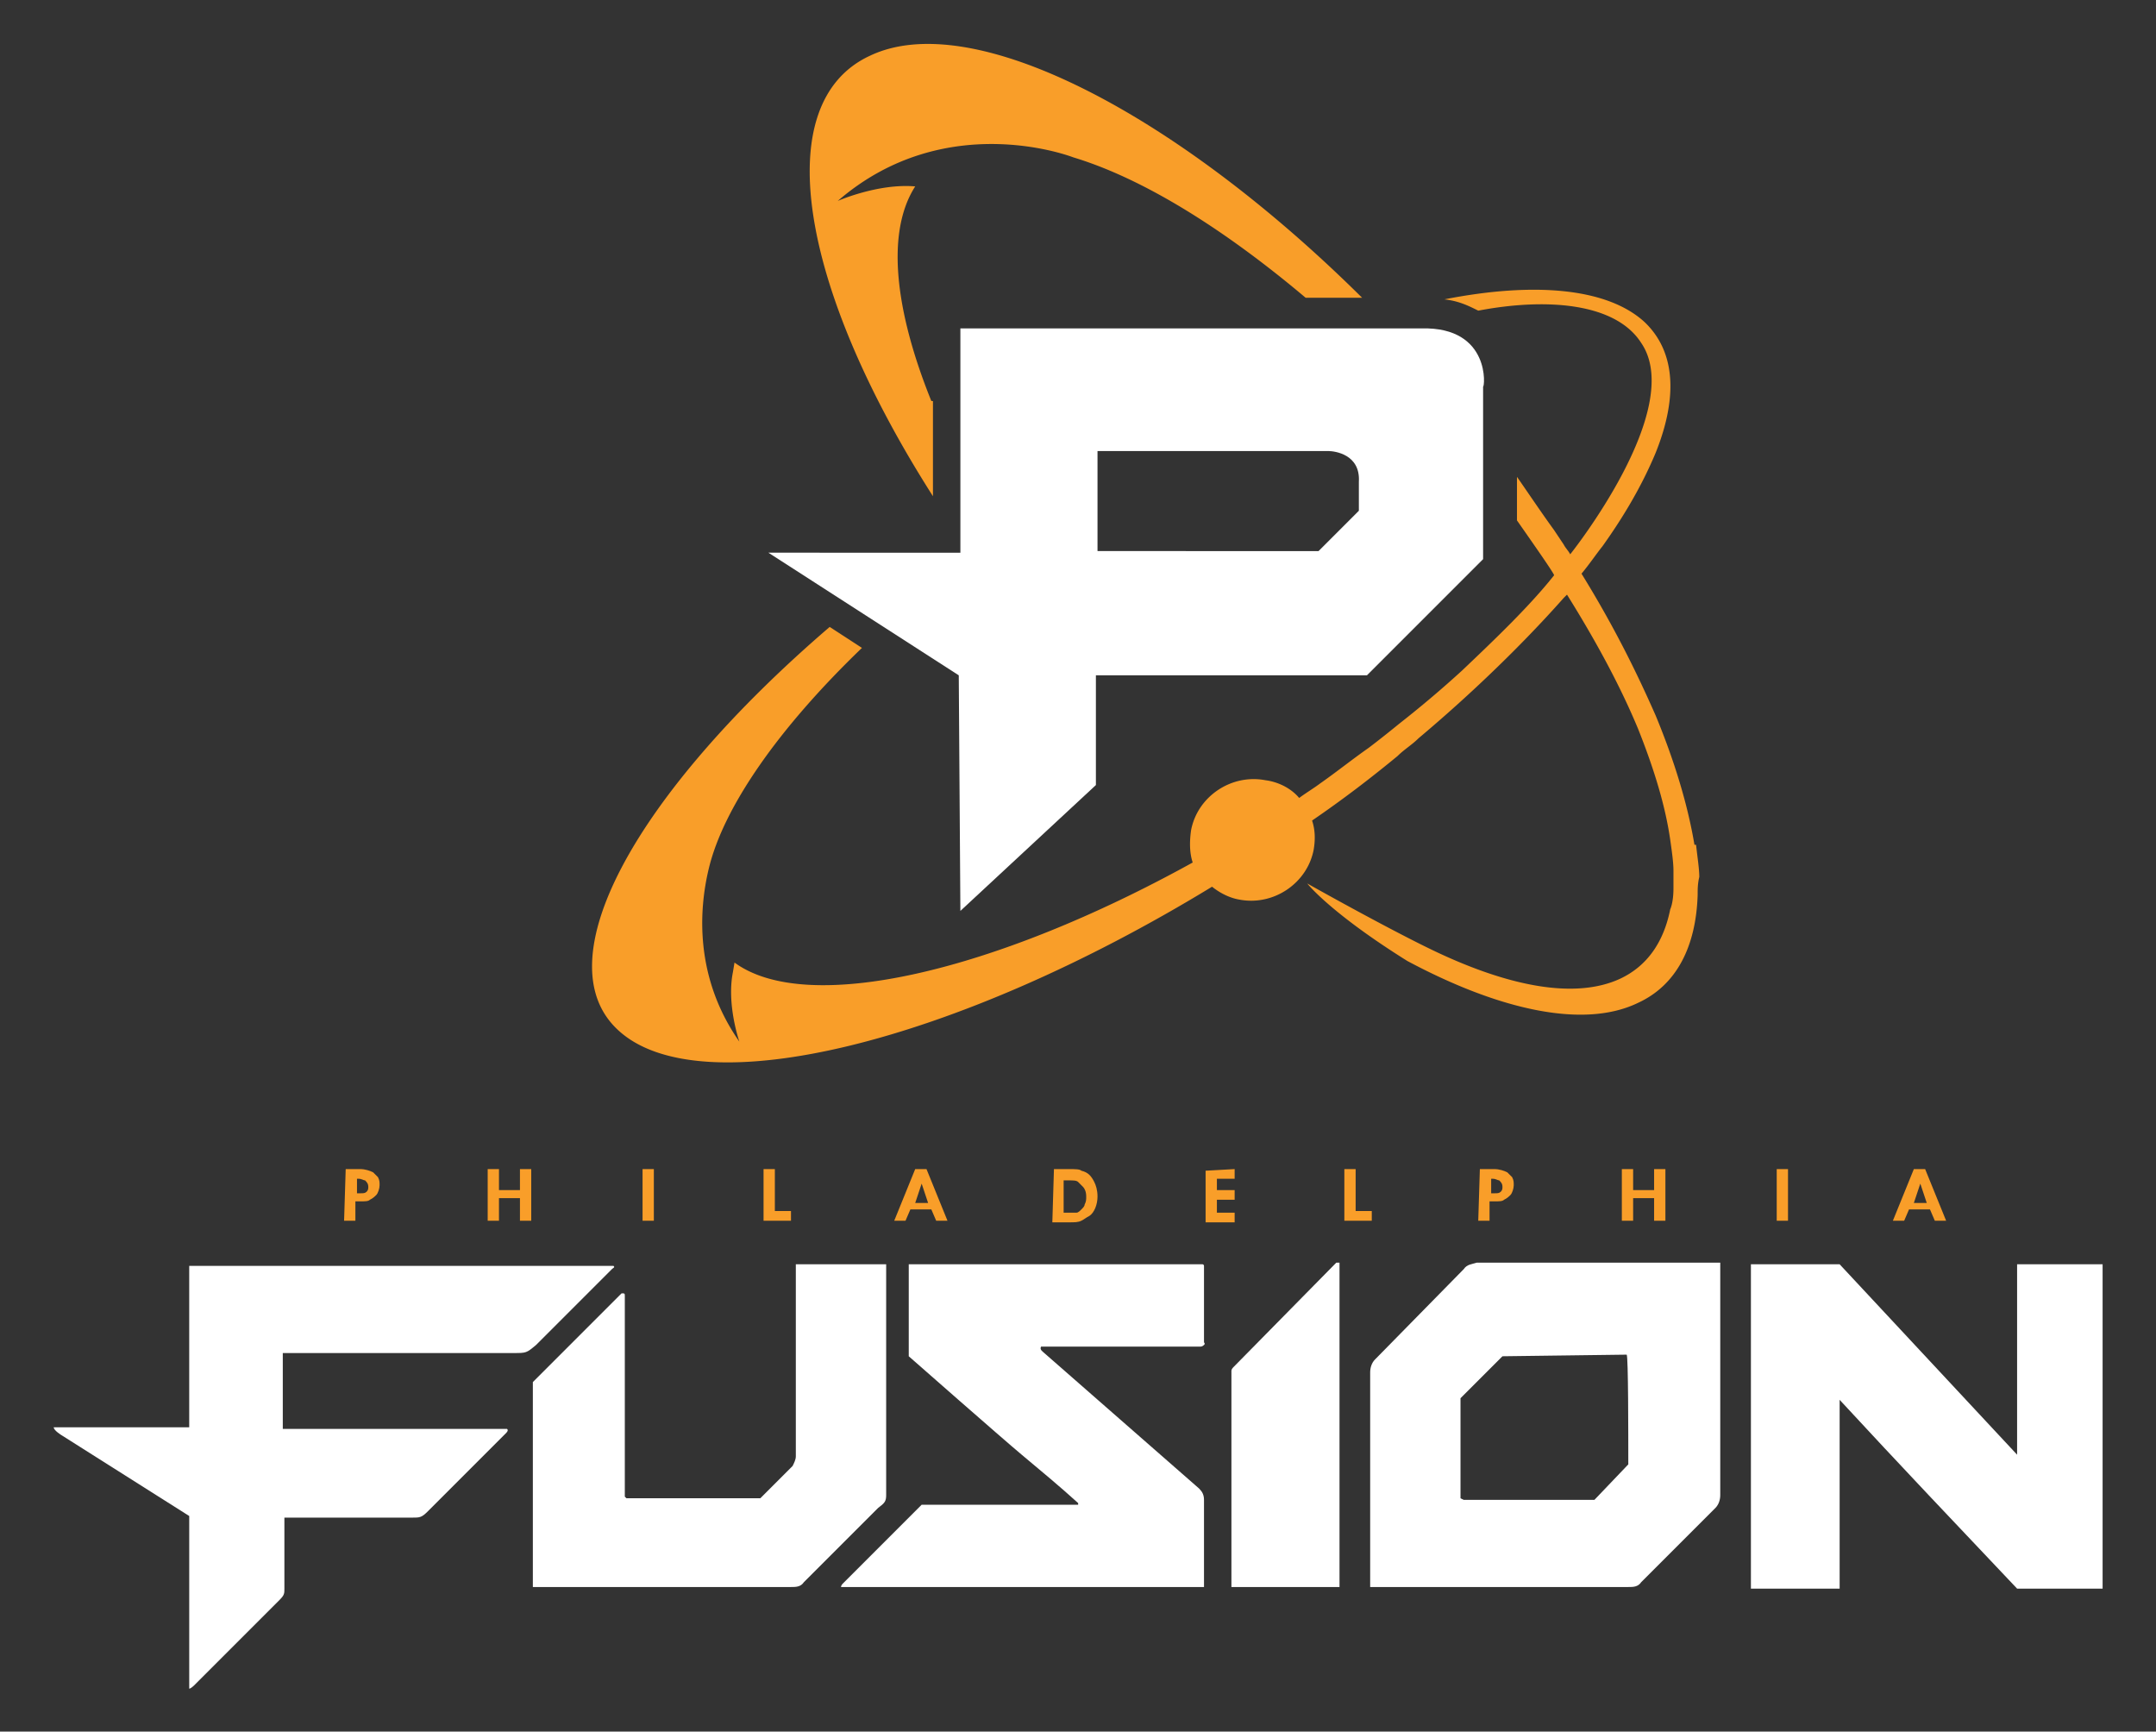 <svg xmlns="http://www.w3.org/2000/svg" viewBox="0 0 300 240.9"><rect x="0" y="0" width="300" height="240.9" fill="#333333" stroke="none"/><path d="M49.675 163.993v2.02h.45c.448 0 .673 0 .897-.224.225-.224.225-.449.225-.673 0-.45-.225-.674-.45-.898-.224 0-.448-.225-.897-.225h-.225zm-1.571-1.347h2.02c.674 0 1.347.225 1.796.45l.674.673c.224.449.224.673.224 1.122 0 .45-.224 1.123-.449 1.347-.224.225-.449.45-.898.674-.224.224-.673.224-1.347.224h-.673v2.694h-1.572l.225-7.184zM73.92 162.646v7.184h-1.571v-3.143H69.43v3.143H67.86v-7.184h1.571v2.919h2.919v-2.919h1.571zM90.981 169.83H89.41v-7.184h1.571v7.184zM107.818 162.646v5.837h2.245v1.347h-3.817v-7.184h1.572zM128.246 164.667l-.898 2.694h1.796l-.898-2.694zm.674-2.02l2.918 7.183h-1.572l-.673-1.571h-2.918L126 169.83h-1.571l2.918-7.184h1.572zM148.001 163.993v4.715h1.796c.224 0 .449-.225.673-.45.225-.224.45-.448.45-.673.224-.449.224-.673.224-1.122 0-.674-.225-1.123-.45-1.347l-.673-.674c-.225-.224-.673-.224-1.347-.224h-.673zm-1.347-1.347h2.02c.898 0 1.572 0 1.796.225.898.224 1.347.673 1.796 1.571.225.45.45 1.123.45 2.02 0 1.123-.45 2.246-1.123 2.695-.45.224-.674.449-1.123.673s-.898.225-1.796.225h-2.244l.224-7.409zM171.797 162.646v1.347h-2.47v1.572h2.47v1.347h-2.47v1.796h2.47v1.347h-4.041v-7.184l4.04-.225zM188.633 162.646v5.837h2.245v1.347h-3.816v-7.184h1.571zM207.49 163.993v2.02h.45c.448 0 .673 0 .897-.224.225-.224.225-.449.225-.673 0-.45-.225-.674-.45-.898-.224 0-.448-.225-.897-.225h-.225zm-1.571-1.347h2.02c.674 0 1.347.225 1.796.45l.674.673c.224.449.224.673.224 1.122 0 .45-.224 1.123-.449 1.347-.224.225-.449.45-.898.674-.224.224-.673.224-1.347.224h-.673v2.694h-1.572l.225-7.184zM231.735 162.646v7.184h-1.572v-3.143h-2.918v3.143h-1.571v-7.184h1.571v2.919h2.918v-2.919h1.572zM248.796 169.83h-1.571v-7.184h1.57v7.184zM267.204 164.667l-.898 2.694h1.796l-.898-2.694zm.673-2.02l2.919 7.183h-1.572l-.673-1.571h-2.918l-.674 1.571h-1.571l2.918-7.184h1.571z" fill="#f99e29"/><path d="M152.715 62.75h32.102c.898 0 4.49.448 4.265 4.265v4.04l-5.612 5.613H152.715V62.749zm45.122-17.062h-64.203v31.204H106.92l26.49 17.061.224 32.775 18.857-17.51V93.953h37.714l16.163-16.163V53.77c.224.224 1.122-8.306-8.53-8.082" fill="#fff"/><path d="M129.593 55.79c-5.163-12.796-6.286-23.57-2.245-29.857-5.163-.449-10.775 2.02-10.775 2.02 15.04-13.02 32.775-6.06 32.775-6.06 9.653 2.918 20.877 9.877 32.326 19.53h7.857c-26.04-25.816-54.326-40.408-68.469-33.673-14.142 6.51-9.877 32.102 8.755 61.285V55.79zM236.45 122.014c0-1.122-.225-2.47-.45-4.49h-.224c-.898-5.387-2.694-11.448-5.388-17.959-2.47-5.612-5.612-12.122-10.326-19.755 1.122-1.346 2.02-2.693 2.918-3.816 2.245-3.143 5.163-7.632 7.408-13.02 3.143-7.857 2.694-14.143-1.571-18.184-5.164-4.714-15.266-5.612-27.837-3.142 2.02.224 3.367.898 4.714 1.571 9.429-1.796 19.082-1.122 22.674 4.49 6.285 9.204-9.878 29.408-9.878 29.408-.224-.45-.673-.898-.898-1.347l-1.347-2.02c-1.796-2.47-3.592-5.164-5.163-7.409v6.061c3.143 4.49 5.163 7.408 5.163 7.633-3.367 4.265-8.306 8.98-12.796 13.245a151.156 151.156 0 01-8.755 7.408c-2.469 2.02-4.265 3.367-4.265 3.367-2.245 1.572-4.49 3.367-6.734 4.939-.898.673-2.02 1.347-2.919 2.02-1.122-1.347-2.918-2.245-4.714-2.47-4.714-.897-9.429 2.246-10.327 6.96-.224 1.571-.224 3.143.225 4.49-27.612 15.265-53.653 21.326-63.755 13.918l-.224 1.347c-.898 4.49.898 9.653.898 9.653-6.286-8.98-5.612-18.408-4.265-24.02 2.02-8.53 9.653-19.53 21.326-30.755l-4.49-2.918c-26.938 23.122-39.959 46.469-29.408 56.122 11.45 10.55 46.918 1.795 82.612-19.98 1.122.898 2.47 1.572 3.816 1.796 4.714.898 9.429-2.245 10.327-6.96.224-1.346.224-2.693-.225-4.04 4.265-2.918 8.082-5.837 11.898-8.98.898-.897 2.02-1.57 2.918-2.469 11.225-9.428 18.408-17.51 20.204-19.53l.45-.45c4.489 7.184 7.632 13.246 9.877 18.633 2.244 5.612 3.816 10.776 4.49 15.49.224 1.571.448 3.143.448 4.265v2.47c0 2.02-.449 2.918-.449 2.918-.898 4.49-3.142 7.857-6.959 9.653-6.285 2.918-15.714 1.122-26.714-4.265 0 0-5.612-2.694-16.836-8.98 0 0 3.142 4.04 13.918 10.776 13.02 6.959 24.693 9.428 32.102 5.836 5.387-2.47 8.081-7.857 8.306-15.04v-.225c0-.449 0-1.347.224-2.245-.224 0-.224 0 0 0" fill="#f99e29"/><g fill="#fff"><path d="M71.45 188.238c1.797 0 1.797 0 3.143-1.122l10.551-10.551c.225-.225.45-.225.225-.45h-59.04v22.45H7.472c0 .448 1.122 1.122 1.122 1.122L26.33 210.91v24.02c.224 0 .673-.448.673-.448L38.9 222.585c.673-.674.673-.898.673-1.572v-9.877h17.735c1.122 0 1.347 0 2.245-.898l10.775-10.776c.225-.224.45-.449.225-.673H39.349v-10.55H71.45zM280.673 175.891v26.49l-24.693-26.49h-12.347v45.122h12.347v-26.265c8.081 8.755 16.612 17.735 24.693 26.265h11.898v-45.122h-11.898z"/><path d="M123.307 207.993v-32.102h-12.571v26.714c0 .45-.224.898-.449 1.347l-4.49 4.49H87.39h-.224l-.225-.225v-27.836c0-.449 0-.449-.449-.449l-12.347 12.347v28.51h35.919c.673 0 1.346 0 1.795-.674l10.327-10.326c.898-.674 1.122-.898 1.122-1.796M226.347 188.463c.225.224.225 11 .225 15.265l-4.715 4.938h-18.183l-.45-.224v-1.347-12.571l5.838-5.837 17.285-.224zm-22.673-11.898l-12.347 12.571c-.449.449-.673 1.122-.673 1.796v29.857h35.918c.673 0 1.347 0 1.796-.674l10.326-10.326c.449-.45.673-1.123.673-1.796v-32.326H205.47c-.674.224-1.347.224-1.796.898M171.572 190.258c-.224.225-.224.45-.224.45v30.08h15.04v-45.121h-.449l-14.367 14.591z"/><path d="M167.531 176.116s0-.225-.224-.225H126.45v12.796s13.02 11.449 15.714 13.694c2.694 2.245 5.388 4.49 7.857 6.734v.225h-21.775l-11 11c-.224.224-.224.449-.224.449h50.51v-12.123c0-.673-.225-1.122-.674-1.571l-21.55-18.857c-.225-.224-.674-.449-.45-.898h22.224s.225 0 .45-.224c.224-.225 0-.225 0-.45v-10.55"/></g></svg>